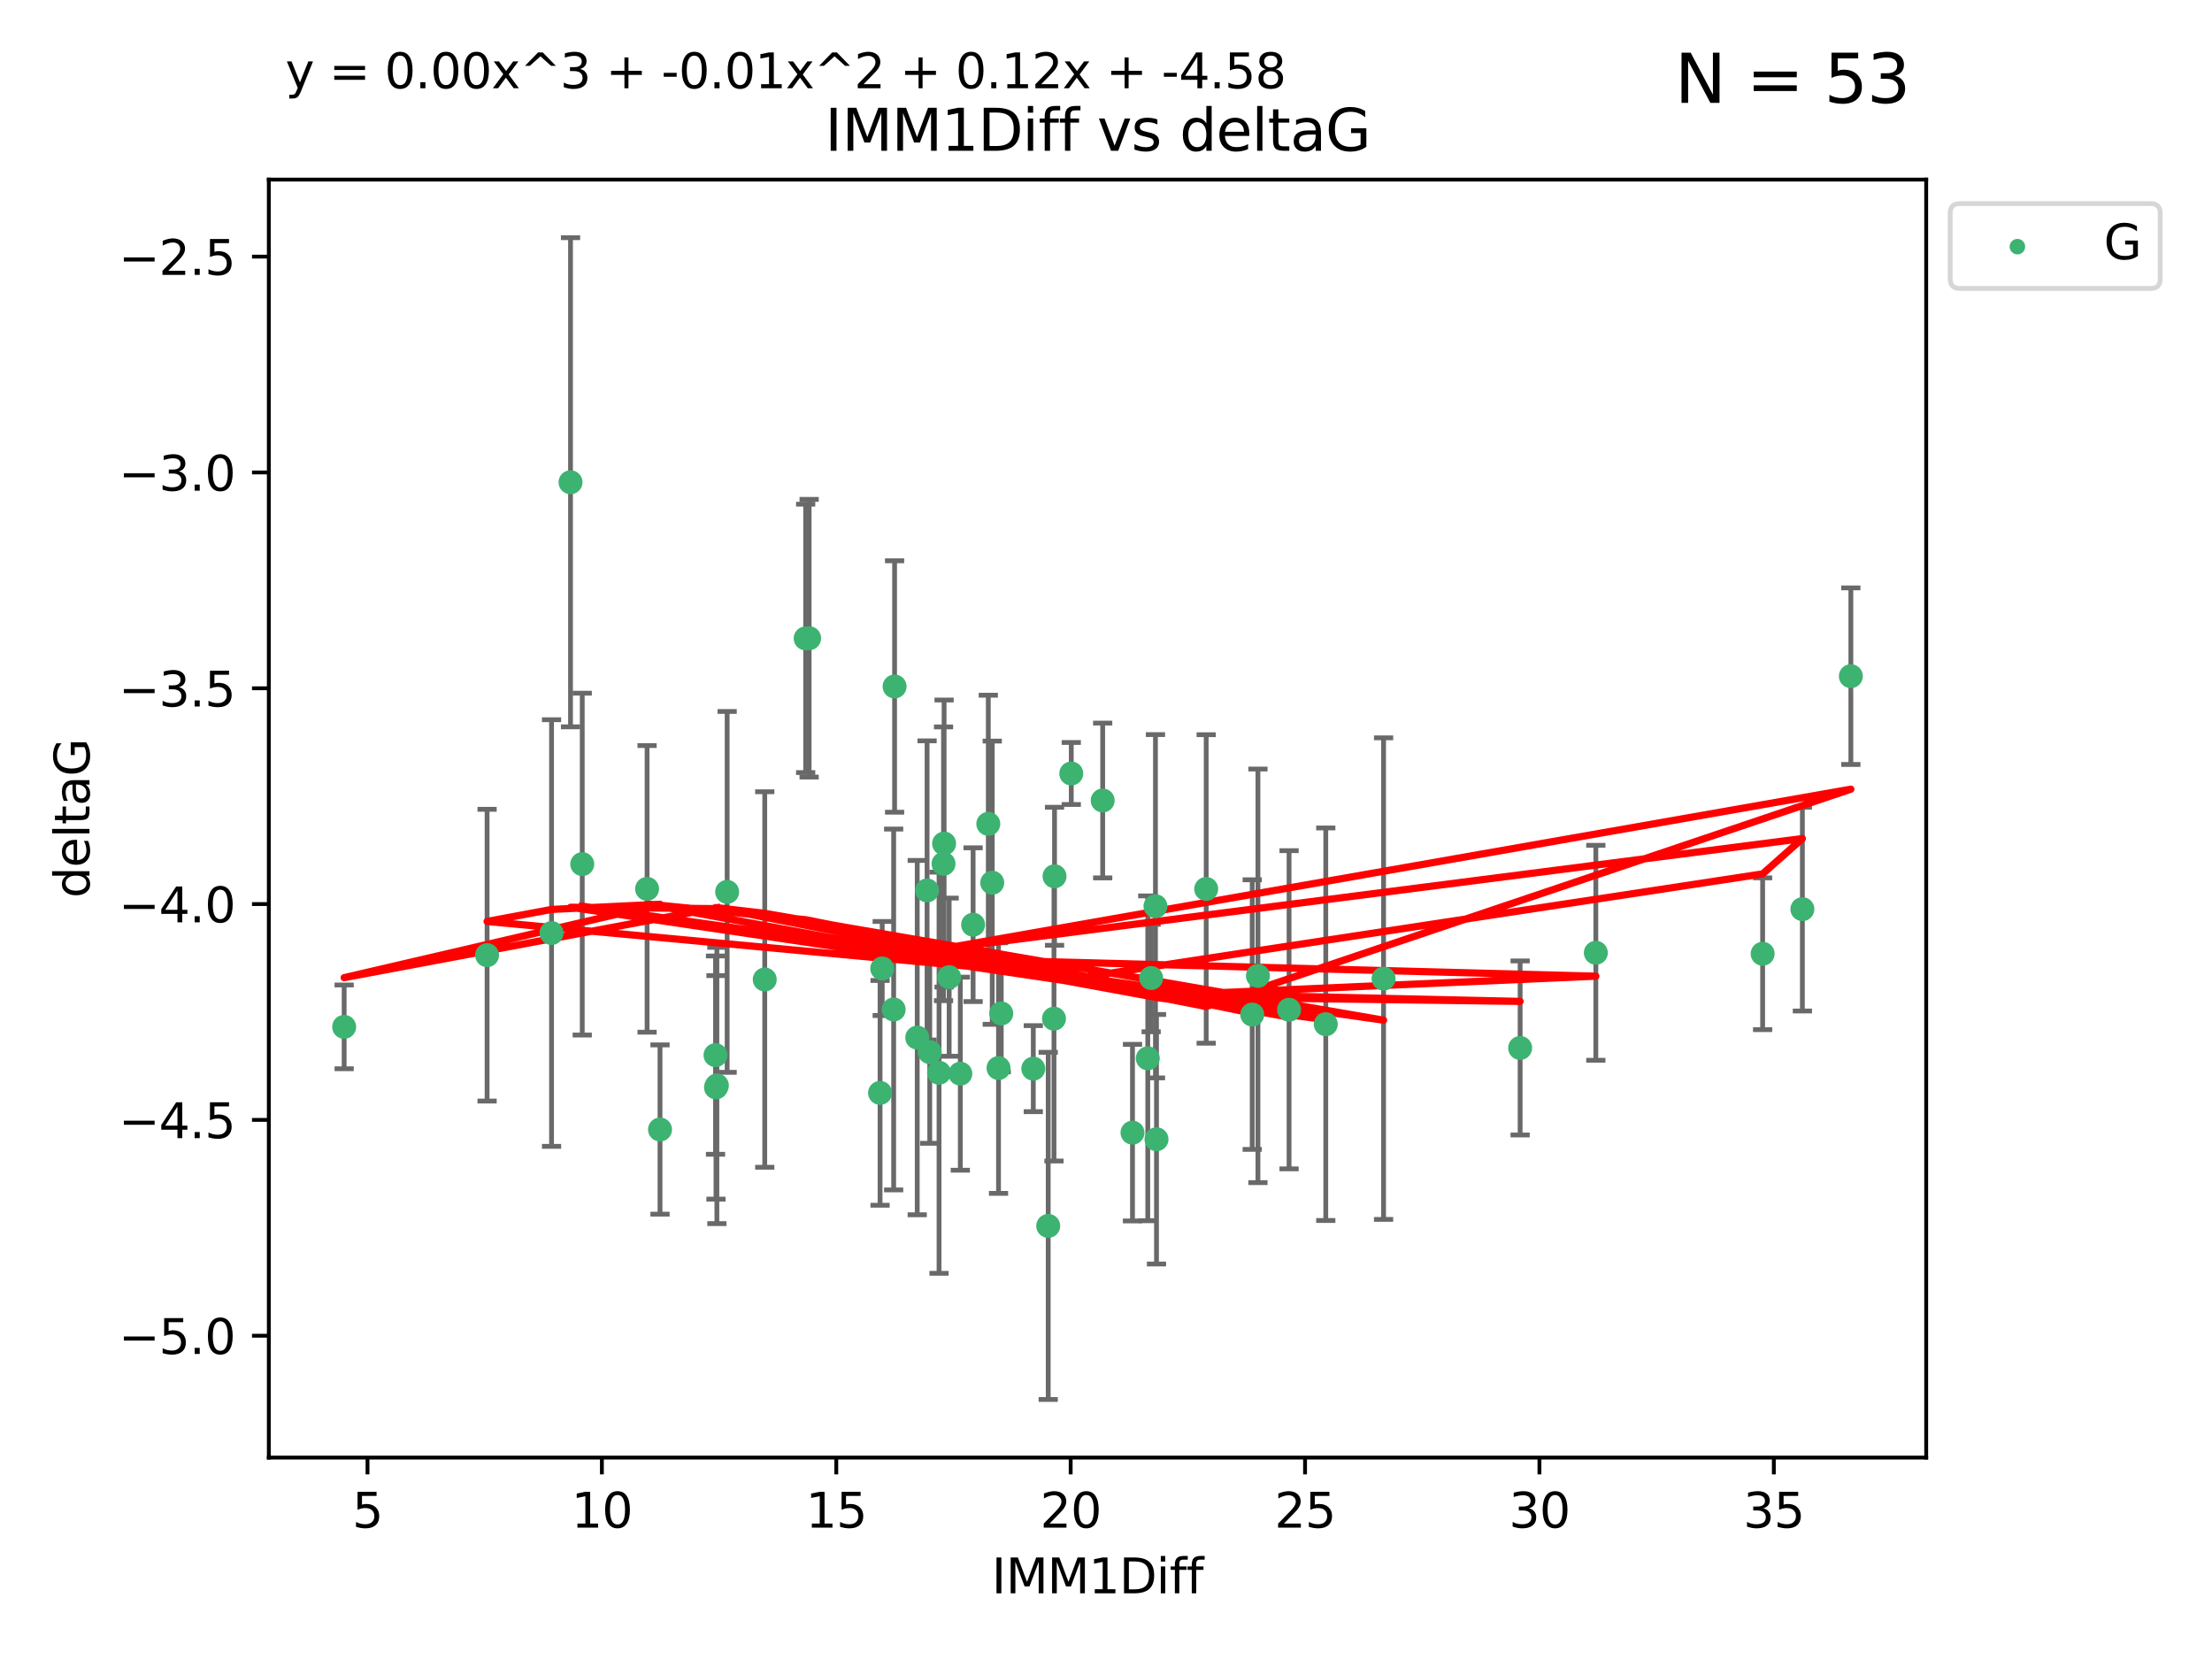 <?xml version="1.0" encoding="utf-8" standalone="no"?>
<!DOCTYPE svg PUBLIC "-//W3C//DTD SVG 1.1//EN"
  "http://www.w3.org/Graphics/SVG/1.1/DTD/svg11.dtd">
<svg xmlns:xlink="http://www.w3.org/1999/xlink" width="460.8pt" height="345.6pt" viewBox="0 0 460.8 345.6" xmlns="http://www.w3.org/2000/svg" version="1.1">
 <defs>
  <style type="text/css">*{stroke-linejoin: round; stroke-linecap: butt}</style>
 </defs>
 <g id="figure_1">
  <g id="patch_1">
   <path d="M 0 345.6 
L 460.8 345.6 
L 460.8 0 
L 0 0 
z
" style="fill: #ffffff"/>
  </g>
  <g id="axes_1">
   <g id="patch_2">
    <path d="M 56 303.64 
L 401.26 303.64 
L 401.26 37.411 
L 56 37.411 
z
" style="fill: #ffffff"/>
   </g>
   <g id="PathCollection_1">
    <defs>
     <path id="m4791d0ea0f" d="M 0 1.118 
C 0.297 1.118 0.581 1 0.791 0.791 
C 1 0.581 1.118 0.297 1.118 0 
C 1.118 -0.297 1 -0.581 0.791 -0.791 
C 0.581 -1 0.297 -1.118 0 -1.118 
C -0.297 -1.118 -0.581 -1 -0.791 -0.791 
C -1 -0.581 -1.118 -0.297 -1.118 0 
C -1.118 0.297 -1 0.581 -0.791 0.791 
C -0.581 1 -0.297 1.118 0 1.118 
z
" style="stroke: #3cb371"/>
    </defs>
    <g clip-path="url(#pd4ded63f5e)">
     <use xlink:href="#m4791d0ea0f" x="149.339" y="226.127" style="fill: #3cb371; stroke: #3cb371"/>
     <use xlink:href="#m4791d0ea0f" x="71.694" y="213.914" style="fill: #3cb371; stroke: #3cb371"/>
     <use xlink:href="#m4791d0ea0f" x="137.494" y="235.298" style="fill: #3cb371; stroke: #3cb371"/>
     <use xlink:href="#m4791d0ea0f" x="114.896" y="194.368" style="fill: #3cb371; stroke: #3cb371"/>
     <use xlink:href="#m4791d0ea0f" x="101.469" y="198.978" style="fill: #3cb371; stroke: #3cb371"/>
     <use xlink:href="#m4791d0ea0f" x="218.362" y="255.379" style="fill: #3cb371; stroke: #3cb371"/>
     <use xlink:href="#m4791d0ea0f" x="268.537" y="210.354" style="fill: #3cb371; stroke: #3cb371"/>
     <use xlink:href="#m4791d0ea0f" x="191.077" y="216.151" style="fill: #3cb371; stroke: #3cb371"/>
     <use xlink:href="#m4791d0ea0f" x="208.01" y="222.494" style="fill: #3cb371; stroke: #3cb371"/>
     <use xlink:href="#m4791d0ea0f" x="240.705" y="188.788" style="fill: #3cb371; stroke: #3cb371"/>
     <use xlink:href="#m4791d0ea0f" x="183.782" y="201.756" style="fill: #3cb371; stroke: #3cb371"/>
     <use xlink:href="#m4791d0ea0f" x="262.052" y="203.284" style="fill: #3cb371; stroke: #3cb371"/>
     <use xlink:href="#m4791d0ea0f" x="208.577" y="211.12" style="fill: #3cb371; stroke: #3cb371"/>
     <use xlink:href="#m4791d0ea0f" x="276.183" y="213.365" style="fill: #3cb371; stroke: #3cb371"/>
     <use xlink:href="#m4791d0ea0f" x="240.92" y="237.327" style="fill: #3cb371; stroke: #3cb371"/>
     <use xlink:href="#m4791d0ea0f" x="193.128" y="185.492" style="fill: #3cb371; stroke: #3cb371"/>
     <use xlink:href="#m4791d0ea0f" x="215.256" y="222.621" style="fill: #3cb371; stroke: #3cb371"/>
     <use xlink:href="#m4791d0ea0f" x="149.154" y="226.519" style="fill: #3cb371; stroke: #3cb371"/>
     <use xlink:href="#m4791d0ea0f" x="197.727" y="203.566" style="fill: #3cb371; stroke: #3cb371"/>
     <use xlink:href="#m4791d0ea0f" x="193.684" y="219.179" style="fill: #3cb371; stroke: #3cb371"/>
     <use xlink:href="#m4791d0ea0f" x="219.563" y="212.208" style="fill: #3cb371; stroke: #3cb371"/>
     <use xlink:href="#m4791d0ea0f" x="168.558" y="132.952" style="fill: #3cb371; stroke: #3cb371"/>
     <use xlink:href="#m4791d0ea0f" x="200.051" y="223.67" style="fill: #3cb371; stroke: #3cb371"/>
     <use xlink:href="#m4791d0ea0f" x="219.68" y="182.546" style="fill: #3cb371; stroke: #3cb371"/>
     <use xlink:href="#m4791d0ea0f" x="195.618" y="223.471" style="fill: #3cb371; stroke: #3cb371"/>
     <use xlink:href="#m4791d0ea0f" x="235.92" y="235.95" style="fill: #3cb371; stroke: #3cb371"/>
     <use xlink:href="#m4791d0ea0f" x="316.671" y="218.308" style="fill: #3cb371; stroke: #3cb371"/>
     <use xlink:href="#m4791d0ea0f" x="239.807" y="203.743" style="fill: #3cb371; stroke: #3cb371"/>
     <use xlink:href="#m4791d0ea0f" x="134.798" y="185.167" style="fill: #3cb371; stroke: #3cb371"/>
     <use xlink:href="#m4791d0ea0f" x="167.835" y="132.987" style="fill: #3cb371; stroke: #3cb371"/>
     <use xlink:href="#m4791d0ea0f" x="186.165" y="210.296" style="fill: #3cb371; stroke: #3cb371"/>
     <use xlink:href="#m4791d0ea0f" x="202.717" y="192.632" style="fill: #3cb371; stroke: #3cb371"/>
     <use xlink:href="#m4791d0ea0f" x="260.861" y="211.355" style="fill: #3cb371; stroke: #3cb371"/>
     <use xlink:href="#m4791d0ea0f" x="196.672" y="175.726" style="fill: #3cb371; stroke: #3cb371"/>
     <use xlink:href="#m4791d0ea0f" x="375.469" y="189.388" style="fill: #3cb371; stroke: #3cb371"/>
     <use xlink:href="#m4791d0ea0f" x="367.188" y="198.685" style="fill: #3cb371; stroke: #3cb371"/>
     <use xlink:href="#m4791d0ea0f" x="223.166" y="161.133" style="fill: #3cb371; stroke: #3cb371"/>
     <use xlink:href="#m4791d0ea0f" x="205.881" y="171.621" style="fill: #3cb371; stroke: #3cb371"/>
     <use xlink:href="#m4791d0ea0f" x="186.36" y="143.009" style="fill: #3cb371; stroke: #3cb371"/>
     <use xlink:href="#m4791d0ea0f" x="183.333" y="227.667" style="fill: #3cb371; stroke: #3cb371"/>
     <use xlink:href="#m4791d0ea0f" x="239.103" y="220.468" style="fill: #3cb371; stroke: #3cb371"/>
     <use xlink:href="#m4791d0ea0f" x="332.442" y="198.479" style="fill: #3cb371; stroke: #3cb371"/>
     <use xlink:href="#m4791d0ea0f" x="206.702" y="183.882" style="fill: #3cb371; stroke: #3cb371"/>
     <use xlink:href="#m4791d0ea0f" x="196.555" y="179.941" style="fill: #3cb371; stroke: #3cb371"/>
     <use xlink:href="#m4791d0ea0f" x="385.566" y="140.859" style="fill: #3cb371; stroke: #3cb371"/>
     <use xlink:href="#m4791d0ea0f" x="251.271" y="185.186" style="fill: #3cb371; stroke: #3cb371"/>
     <use xlink:href="#m4791d0ea0f" x="229.709" y="166.756" style="fill: #3cb371; stroke: #3cb371"/>
     <use xlink:href="#m4791d0ea0f" x="118.851" y="100.462" style="fill: #3cb371; stroke: #3cb371"/>
     <use xlink:href="#m4791d0ea0f" x="151.478" y="185.796" style="fill: #3cb371; stroke: #3cb371"/>
     <use xlink:href="#m4791d0ea0f" x="149.056" y="219.801" style="fill: #3cb371; stroke: #3cb371"/>
     <use xlink:href="#m4791d0ea0f" x="159.31" y="204.047" style="fill: #3cb371; stroke: #3cb371"/>
     <use xlink:href="#m4791d0ea0f" x="288.224" y="203.867" style="fill: #3cb371; stroke: #3cb371"/>
     <use xlink:href="#m4791d0ea0f" x="121.293" y="180.01" style="fill: #3cb371; stroke: #3cb371"/>
    </g>
   </g>
   <g id="matplotlib.axis_1">
    <g id="xtick_1">
     <g id="line2d_1">
      <defs>
       <path id="maf161d1b66" d="M 0 0 
L 0 3.5 
" style="stroke: #000000; stroke-width: 0.8"/>
      </defs>
      <g>
       <use xlink:href="#maf161d1b66" x="76.557" y="303.64" style="stroke: #000000; stroke-width: 0.8"/>
      </g>
     </g>
     <g id="text_1">
      <!-- 5 -->
      <g transform="translate(73.376 318.238)scale(0.1 -0.1)">
       <defs>
        <path id="DejaVuSans-35" d="M 691 4666 
L 3169 4666 
L 3169 4134 
L 1269 4134 
L 1269 2991 
Q 1406 3038 1543 3061 
Q 1681 3084 1819 3084 
Q 2600 3084 3056 2656 
Q 3513 2228 3513 1497 
Q 3513 744 3044 326 
Q 2575 -91 1722 -91 
Q 1428 -91 1123 -41 
Q 819 9 494 109 
L 494 744 
Q 775 591 1075 516 
Q 1375 441 1709 441 
Q 2250 441 2565 725 
Q 2881 1009 2881 1497 
Q 2881 1984 2565 2268 
Q 2250 2553 1709 2553 
Q 1456 2553 1204 2497 
Q 953 2441 691 2322 
L 691 4666 
z
" transform="scale(0.016)"/>
       </defs>
       <use xlink:href="#DejaVuSans-35"/>
      </g>
     </g>
    </g>
    <g id="xtick_2">
     <g id="line2d_2">
      <g>
       <use xlink:href="#maf161d1b66" x="125.384" y="303.64" style="stroke: #000000; stroke-width: 0.8"/>
      </g>
     </g>
     <g id="text_2">
      <!-- 10 -->
      <g transform="translate(119.022 318.238)scale(0.1 -0.1)">
       <defs>
        <path id="DejaVuSans-31" d="M 794 531 
L 1825 531 
L 1825 4091 
L 703 3866 
L 703 4441 
L 1819 4666 
L 2450 4666 
L 2450 531 
L 3481 531 
L 3481 0 
L 794 0 
L 794 531 
z
" transform="scale(0.016)"/>
        <path id="DejaVuSans-30" d="M 2034 4250 
Q 1547 4250 1301 3770 
Q 1056 3291 1056 2328 
Q 1056 1369 1301 889 
Q 1547 409 2034 409 
Q 2525 409 2770 889 
Q 3016 1369 3016 2328 
Q 3016 3291 2770 3770 
Q 2525 4250 2034 4250 
z
M 2034 4750 
Q 2819 4750 3233 4129 
Q 3647 3509 3647 2328 
Q 3647 1150 3233 529 
Q 2819 -91 2034 -91 
Q 1250 -91 836 529 
Q 422 1150 422 2328 
Q 422 3509 836 4129 
Q 1250 4750 2034 4750 
z
" transform="scale(0.016)"/>
       </defs>
       <use xlink:href="#DejaVuSans-31"/>
       <use xlink:href="#DejaVuSans-30" x="63.623"/>
      </g>
     </g>
    </g>
    <g id="xtick_3">
     <g id="line2d_3">
      <g>
       <use xlink:href="#maf161d1b66" x="174.212" y="303.64" style="stroke: #000000; stroke-width: 0.8"/>
      </g>
     </g>
     <g id="text_3">
      <!-- 15 -->
      <g transform="translate(167.849 318.238)scale(0.1 -0.1)">
       <use xlink:href="#DejaVuSans-31"/>
       <use xlink:href="#DejaVuSans-35" x="63.623"/>
      </g>
     </g>
    </g>
    <g id="xtick_4">
     <g id="line2d_4">
      <g>
       <use xlink:href="#maf161d1b66" x="223.039" y="303.64" style="stroke: #000000; stroke-width: 0.8"/>
      </g>
     </g>
     <g id="text_4">
      <!-- 20 -->
      <g transform="translate(216.677 318.238)scale(0.1 -0.1)">
       <defs>
        <path id="DejaVuSans-32" d="M 1228 531 
L 3431 531 
L 3431 0 
L 469 0 
L 469 531 
Q 828 903 1448 1529 
Q 2069 2156 2228 2338 
Q 2531 2678 2651 2914 
Q 2772 3150 2772 3378 
Q 2772 3750 2511 3984 
Q 2250 4219 1831 4219 
Q 1534 4219 1204 4116 
Q 875 4013 500 3803 
L 500 4441 
Q 881 4594 1212 4672 
Q 1544 4750 1819 4750 
Q 2544 4750 2975 4387 
Q 3406 4025 3406 3419 
Q 3406 3131 3298 2873 
Q 3191 2616 2906 2266 
Q 2828 2175 2409 1742 
Q 1991 1309 1228 531 
z
" transform="scale(0.016)"/>
       </defs>
       <use xlink:href="#DejaVuSans-32"/>
       <use xlink:href="#DejaVuSans-30" x="63.623"/>
      </g>
     </g>
    </g>
    <g id="xtick_5">
     <g id="line2d_5">
      <g>
       <use xlink:href="#maf161d1b66" x="271.867" y="303.64" style="stroke: #000000; stroke-width: 0.8"/>
      </g>
     </g>
     <g id="text_5">
      <!-- 25 -->
      <g transform="translate(265.504 318.238)scale(0.1 -0.1)">
       <use xlink:href="#DejaVuSans-32"/>
       <use xlink:href="#DejaVuSans-35" x="63.623"/>
      </g>
     </g>
    </g>
    <g id="xtick_6">
     <g id="line2d_6">
      <g>
       <use xlink:href="#maf161d1b66" x="320.694" y="303.64" style="stroke: #000000; stroke-width: 0.8"/>
      </g>
     </g>
     <g id="text_6">
      <!-- 30 -->
      <g transform="translate(314.332 318.238)scale(0.1 -0.1)">
       <defs>
        <path id="DejaVuSans-33" d="M 2597 2516 
Q 3050 2419 3304 2112 
Q 3559 1806 3559 1356 
Q 3559 666 3084 287 
Q 2609 -91 1734 -91 
Q 1441 -91 1130 -33 
Q 819 25 488 141 
L 488 750 
Q 750 597 1062 519 
Q 1375 441 1716 441 
Q 2309 441 2620 675 
Q 2931 909 2931 1356 
Q 2931 1769 2642 2001 
Q 2353 2234 1838 2234 
L 1294 2234 
L 1294 2753 
L 1863 2753 
Q 2328 2753 2575 2939 
Q 2822 3125 2822 3475 
Q 2822 3834 2567 4026 
Q 2313 4219 1838 4219 
Q 1578 4219 1281 4162 
Q 984 4106 628 3988 
L 628 4550 
Q 988 4650 1302 4700 
Q 1616 4750 1894 4750 
Q 2613 4750 3031 4423 
Q 3450 4097 3450 3541 
Q 3450 3153 3228 2886 
Q 3006 2619 2597 2516 
z
" transform="scale(0.016)"/>
       </defs>
       <use xlink:href="#DejaVuSans-33"/>
       <use xlink:href="#DejaVuSans-30" x="63.623"/>
      </g>
     </g>
    </g>
    <g id="xtick_7">
     <g id="line2d_7">
      <g>
       <use xlink:href="#maf161d1b66" x="369.522" y="303.64" style="stroke: #000000; stroke-width: 0.8"/>
      </g>
     </g>
     <g id="text_7">
      <!-- 35 -->
      <g transform="translate(363.159 318.238)scale(0.1 -0.1)">
       <use xlink:href="#DejaVuSans-33"/>
       <use xlink:href="#DejaVuSans-35" x="63.623"/>
      </g>
     </g>
    </g>
    <g id="text_8">
     <!-- IMM1Diff -->
     <g transform="translate(206.586 331.917)scale(0.1 -0.1)">
      <defs>
       <path id="DejaVuSans-49" d="M 628 4666 
L 1259 4666 
L 1259 0 
L 628 0 
L 628 4666 
z
" transform="scale(0.016)"/>
       <path id="DejaVuSans-4d" d="M 628 4666 
L 1569 4666 
L 2759 1491 
L 3956 4666 
L 4897 4666 
L 4897 0 
L 4281 0 
L 4281 4097 
L 3078 897 
L 2444 897 
L 1241 4097 
L 1241 0 
L 628 0 
L 628 4666 
z
" transform="scale(0.016)"/>
       <path id="DejaVuSans-44" d="M 1259 4147 
L 1259 519 
L 2022 519 
Q 2988 519 3436 956 
Q 3884 1394 3884 2338 
Q 3884 3275 3436 3711 
Q 2988 4147 2022 4147 
L 1259 4147 
z
M 628 4666 
L 1925 4666 
Q 3281 4666 3915 4102 
Q 4550 3538 4550 2338 
Q 4550 1131 3912 565 
Q 3275 0 1925 0 
L 628 0 
L 628 4666 
z
" transform="scale(0.016)"/>
       <path id="DejaVuSans-69" d="M 603 3500 
L 1178 3500 
L 1178 0 
L 603 0 
L 603 3500 
z
M 603 4863 
L 1178 4863 
L 1178 4134 
L 603 4134 
L 603 4863 
z
" transform="scale(0.016)"/>
       <path id="DejaVuSans-66" d="M 2375 4863 
L 2375 4384 
L 1825 4384 
Q 1516 4384 1395 4259 
Q 1275 4134 1275 3809 
L 1275 3500 
L 2222 3500 
L 2222 3053 
L 1275 3053 
L 1275 0 
L 697 0 
L 697 3053 
L 147 3053 
L 147 3500 
L 697 3500 
L 697 3744 
Q 697 4328 969 4595 
Q 1241 4863 1831 4863 
L 2375 4863 
z
" transform="scale(0.016)"/>
      </defs>
      <use xlink:href="#DejaVuSans-49"/>
      <use xlink:href="#DejaVuSans-4d" x="29.492"/>
      <use xlink:href="#DejaVuSans-4d" x="115.771"/>
      <use xlink:href="#DejaVuSans-31" x="202.051"/>
      <use xlink:href="#DejaVuSans-44" x="265.674"/>
      <use xlink:href="#DejaVuSans-69" x="342.676"/>
      <use xlink:href="#DejaVuSans-66" x="370.459"/>
      <use xlink:href="#DejaVuSans-66" x="405.664"/>
     </g>
    </g>
   </g>
   <g id="matplotlib.axis_2">
    <g id="ytick_1">
     <g id="line2d_8">
      <defs>
       <path id="md683c86cd2" d="M 0 0 
L -3.5 0 
" style="stroke: #000000; stroke-width: 0.8"/>
      </defs>
      <g>
       <use xlink:href="#md683c86cd2" x="56" y="278.253" style="stroke: #000000; stroke-width: 0.8"/>
      </g>
     </g>
     <g id="text_9">
      <!-- −5.0 -->
      <g transform="translate(24.717 282.052)scale(0.1 -0.1)">
       <defs>
        <path id="DejaVuSans-2212" d="M 678 2272 
L 4684 2272 
L 4684 1741 
L 678 1741 
L 678 2272 
z
" transform="scale(0.016)"/>
        <path id="DejaVuSans-2e" d="M 684 794 
L 1344 794 
L 1344 0 
L 684 0 
L 684 794 
z
" transform="scale(0.016)"/>
       </defs>
       <use xlink:href="#DejaVuSans-2212"/>
       <use xlink:href="#DejaVuSans-35" x="83.789"/>
       <use xlink:href="#DejaVuSans-2e" x="147.412"/>
       <use xlink:href="#DejaVuSans-30" x="179.199"/>
      </g>
     </g>
    </g>
    <g id="ytick_2">
     <g id="line2d_9">
      <g>
       <use xlink:href="#md683c86cd2" x="56" y="233.295" style="stroke: #000000; stroke-width: 0.8"/>
      </g>
     </g>
     <g id="text_10">
      <!-- −4.5 -->
      <g transform="translate(24.717 237.094)scale(0.1 -0.1)">
       <defs>
        <path id="DejaVuSans-34" d="M 2419 4116 
L 825 1625 
L 2419 1625 
L 2419 4116 
z
M 2253 4666 
L 3047 4666 
L 3047 1625 
L 3713 1625 
L 3713 1100 
L 3047 1100 
L 3047 0 
L 2419 0 
L 2419 1100 
L 313 1100 
L 313 1709 
L 2253 4666 
z
" transform="scale(0.016)"/>
       </defs>
       <use xlink:href="#DejaVuSans-2212"/>
       <use xlink:href="#DejaVuSans-34" x="83.789"/>
       <use xlink:href="#DejaVuSans-2e" x="147.412"/>
       <use xlink:href="#DejaVuSans-35" x="179.199"/>
      </g>
     </g>
    </g>
    <g id="ytick_3">
     <g id="line2d_10">
      <g>
       <use xlink:href="#md683c86cd2" x="56" y="188.336" style="stroke: #000000; stroke-width: 0.8"/>
      </g>
     </g>
     <g id="text_11">
      <!-- −4.0 -->
      <g transform="translate(24.717 192.136)scale(0.1 -0.1)">
       <use xlink:href="#DejaVuSans-2212"/>
       <use xlink:href="#DejaVuSans-34" x="83.789"/>
       <use xlink:href="#DejaVuSans-2e" x="147.412"/>
       <use xlink:href="#DejaVuSans-30" x="179.199"/>
      </g>
     </g>
    </g>
    <g id="ytick_4">
     <g id="line2d_11">
      <g>
       <use xlink:href="#md683c86cd2" x="56" y="143.378" style="stroke: #000000; stroke-width: 0.8"/>
      </g>
     </g>
     <g id="text_12">
      <!-- −3.5 -->
      <g transform="translate(24.717 147.177)scale(0.1 -0.1)">
       <use xlink:href="#DejaVuSans-2212"/>
       <use xlink:href="#DejaVuSans-33" x="83.789"/>
       <use xlink:href="#DejaVuSans-2e" x="147.412"/>
       <use xlink:href="#DejaVuSans-35" x="179.199"/>
      </g>
     </g>
    </g>
    <g id="ytick_5">
     <g id="line2d_12">
      <g>
       <use xlink:href="#md683c86cd2" x="56" y="98.42" style="stroke: #000000; stroke-width: 0.8"/>
      </g>
     </g>
     <g id="text_13">
      <!-- −3.0 -->
      <g transform="translate(24.717 102.219)scale(0.1 -0.1)">
       <use xlink:href="#DejaVuSans-2212"/>
       <use xlink:href="#DejaVuSans-33" x="83.789"/>
       <use xlink:href="#DejaVuSans-2e" x="147.412"/>
       <use xlink:href="#DejaVuSans-30" x="179.199"/>
      </g>
     </g>
    </g>
    <g id="ytick_6">
     <g id="line2d_13">
      <g>
       <use xlink:href="#md683c86cd2" x="56" y="53.462" style="stroke: #000000; stroke-width: 0.8"/>
      </g>
     </g>
     <g id="text_14">
      <!-- −2.5 -->
      <g transform="translate(24.717 57.261)scale(0.1 -0.1)">
       <use xlink:href="#DejaVuSans-2212"/>
       <use xlink:href="#DejaVuSans-32" x="83.789"/>
       <use xlink:href="#DejaVuSans-2e" x="147.412"/>
       <use xlink:href="#DejaVuSans-35" x="179.199"/>
      </g>
     </g>
    </g>
    <g id="text_15">
     <!-- deltaG -->
     <g transform="translate(18.637 187.064)rotate(-90)scale(0.1 -0.1)">
      <defs>
       <path id="DejaVuSans-64" d="M 2906 2969 
L 2906 4863 
L 3481 4863 
L 3481 0 
L 2906 0 
L 2906 525 
Q 2725 213 2448 61 
Q 2172 -91 1784 -91 
Q 1150 -91 751 415 
Q 353 922 353 1747 
Q 353 2572 751 3078 
Q 1150 3584 1784 3584 
Q 2172 3584 2448 3432 
Q 2725 3281 2906 2969 
z
M 947 1747 
Q 947 1113 1208 752 
Q 1469 391 1925 391 
Q 2381 391 2643 752 
Q 2906 1113 2906 1747 
Q 2906 2381 2643 2742 
Q 2381 3103 1925 3103 
Q 1469 3103 1208 2742 
Q 947 2381 947 1747 
z
" transform="scale(0.016)"/>
       <path id="DejaVuSans-65" d="M 3597 1894 
L 3597 1613 
L 953 1613 
Q 991 1019 1311 708 
Q 1631 397 2203 397 
Q 2534 397 2845 478 
Q 3156 559 3463 722 
L 3463 178 
Q 3153 47 2828 -22 
Q 2503 -91 2169 -91 
Q 1331 -91 842 396 
Q 353 884 353 1716 
Q 353 2575 817 3079 
Q 1281 3584 2069 3584 
Q 2775 3584 3186 3129 
Q 3597 2675 3597 1894 
z
M 3022 2063 
Q 3016 2534 2758 2815 
Q 2500 3097 2075 3097 
Q 1594 3097 1305 2825 
Q 1016 2553 972 2059 
L 3022 2063 
z
" transform="scale(0.016)"/>
       <path id="DejaVuSans-6c" d="M 603 4863 
L 1178 4863 
L 1178 0 
L 603 0 
L 603 4863 
z
" transform="scale(0.016)"/>
       <path id="DejaVuSans-74" d="M 1172 4494 
L 1172 3500 
L 2356 3500 
L 2356 3053 
L 1172 3053 
L 1172 1153 
Q 1172 725 1289 603 
Q 1406 481 1766 481 
L 2356 481 
L 2356 0 
L 1766 0 
Q 1100 0 847 248 
Q 594 497 594 1153 
L 594 3053 
L 172 3053 
L 172 3500 
L 594 3500 
L 594 4494 
L 1172 4494 
z
" transform="scale(0.016)"/>
       <path id="DejaVuSans-61" d="M 2194 1759 
Q 1497 1759 1228 1600 
Q 959 1441 959 1056 
Q 959 750 1161 570 
Q 1363 391 1709 391 
Q 2188 391 2477 730 
Q 2766 1069 2766 1631 
L 2766 1759 
L 2194 1759 
z
M 3341 1997 
L 3341 0 
L 2766 0 
L 2766 531 
Q 2569 213 2275 61 
Q 1981 -91 1556 -91 
Q 1019 -91 701 211 
Q 384 513 384 1019 
Q 384 1609 779 1909 
Q 1175 2209 1959 2209 
L 2766 2209 
L 2766 2266 
Q 2766 2663 2505 2880 
Q 2244 3097 1772 3097 
Q 1472 3097 1187 3025 
Q 903 2953 641 2809 
L 641 3341 
Q 956 3463 1253 3523 
Q 1550 3584 1831 3584 
Q 2591 3584 2966 3190 
Q 3341 2797 3341 1997 
z
" transform="scale(0.016)"/>
       <path id="DejaVuSans-47" d="M 3809 666 
L 3809 1919 
L 2778 1919 
L 2778 2438 
L 4434 2438 
L 4434 434 
Q 4069 175 3628 42 
Q 3188 -91 2688 -91 
Q 1594 -91 976 548 
Q 359 1188 359 2328 
Q 359 3472 976 4111 
Q 1594 4750 2688 4750 
Q 3144 4750 3555 4637 
Q 3966 4525 4313 4306 
L 4313 3634 
Q 3963 3931 3569 4081 
Q 3175 4231 2741 4231 
Q 1884 4231 1454 3753 
Q 1025 3275 1025 2328 
Q 1025 1384 1454 906 
Q 1884 428 2741 428 
Q 3075 428 3337 486 
Q 3600 544 3809 666 
z
" transform="scale(0.016)"/>
      </defs>
      <use xlink:href="#DejaVuSans-64"/>
      <use xlink:href="#DejaVuSans-65" x="63.477"/>
      <use xlink:href="#DejaVuSans-6c" x="125"/>
      <use xlink:href="#DejaVuSans-74" x="152.783"/>
      <use xlink:href="#DejaVuSans-61" x="191.992"/>
      <use xlink:href="#DejaVuSans-47" x="253.271"/>
     </g>
    </g>
   </g>
   <g id="LineCollection_1">
    <path d="M 149.339 254.903 
L 149.339 197.351 
" clip-path="url(#pd4ded63f5e)" style="fill: none; stroke: #696969"/>
    <path d="M 71.694 222.642 
L 71.694 205.187 
" clip-path="url(#pd4ded63f5e)" style="fill: none; stroke: #696969"/>
    <path d="M 137.494 252.926 
L 137.494 217.67 
" clip-path="url(#pd4ded63f5e)" style="fill: none; stroke: #696969"/>
    <path d="M 114.896 238.803 
L 114.896 149.934 
" clip-path="url(#pd4ded63f5e)" style="fill: none; stroke: #696969"/>
    <path d="M 101.469 229.367 
L 101.469 168.59 
" clip-path="url(#pd4ded63f5e)" style="fill: none; stroke: #696969"/>
    <path d="M 218.362 291.539 
L 218.362 219.219 
" clip-path="url(#pd4ded63f5e)" style="fill: none; stroke: #696969"/>
    <path d="M 268.537 243.495 
L 268.537 177.212 
" clip-path="url(#pd4ded63f5e)" style="fill: none; stroke: #696969"/>
    <path d="M 191.077 253.06 
L 191.077 179.243 
" clip-path="url(#pd4ded63f5e)" style="fill: none; stroke: #696969"/>
    <path d="M 208.01 248.599 
L 208.01 196.388 
" clip-path="url(#pd4ded63f5e)" style="fill: none; stroke: #696969"/>
    <path d="M 240.705 224.545 
L 240.705 153.031 
" clip-path="url(#pd4ded63f5e)" style="fill: none; stroke: #696969"/>
    <path d="M 183.782 211.552 
L 183.782 191.96 
" clip-path="url(#pd4ded63f5e)" style="fill: none; stroke: #696969"/>
    <path d="M 262.052 246.36 
L 262.052 160.207 
" clip-path="url(#pd4ded63f5e)" style="fill: none; stroke: #696969"/>
    <path d="M 208.577 223.28 
L 208.577 198.959 
" clip-path="url(#pd4ded63f5e)" style="fill: none; stroke: #696969"/>
    <path d="M 276.183 254.249 
L 276.183 172.482 
" clip-path="url(#pd4ded63f5e)" style="fill: none; stroke: #696969"/>
    <path d="M 240.92 263.314 
L 240.92 211.339 
" clip-path="url(#pd4ded63f5e)" style="fill: none; stroke: #696969"/>
    <path d="M 193.128 216.649 
L 193.128 154.335 
" clip-path="url(#pd4ded63f5e)" style="fill: none; stroke: #696969"/>
    <path d="M 215.256 231.58 
L 215.256 213.661 
" clip-path="url(#pd4ded63f5e)" style="fill: none; stroke: #696969"/>
    <path d="M 149.154 249.801 
L 149.154 203.237 
" clip-path="url(#pd4ded63f5e)" style="fill: none; stroke: #696969"/>
    <path d="M 197.727 220.038 
L 197.727 187.094 
" clip-path="url(#pd4ded63f5e)" style="fill: none; stroke: #696969"/>
    <path d="M 193.684 238.168 
L 193.684 200.19 
" clip-path="url(#pd4ded63f5e)" style="fill: none; stroke: #696969"/>
    <path d="M 219.563 241.859 
L 219.563 182.557 
" clip-path="url(#pd4ded63f5e)" style="fill: none; stroke: #696969"/>
    <path d="M 168.558 161.875 
L 168.558 104.029 
" clip-path="url(#pd4ded63f5e)" style="fill: none; stroke: #696969"/>
    <path d="M 200.051 243.779 
L 200.051 203.56 
" clip-path="url(#pd4ded63f5e)" style="fill: none; stroke: #696969"/>
    <path d="M 219.68 196.92 
L 219.68 168.171 
" clip-path="url(#pd4ded63f5e)" style="fill: none; stroke: #696969"/>
    <path d="M 195.618 265.257 
L 195.618 181.685 
" clip-path="url(#pd4ded63f5e)" style="fill: none; stroke: #696969"/>
    <path d="M 235.92 254.342 
L 235.92 217.559 
" clip-path="url(#pd4ded63f5e)" style="fill: none; stroke: #696969"/>
    <path d="M 316.671 236.439 
L 316.671 200.177 
" clip-path="url(#pd4ded63f5e)" style="fill: none; stroke: #696969"/>
    <path d="M 239.807 214.938 
L 239.807 192.547 
" clip-path="url(#pd4ded63f5e)" style="fill: none; stroke: #696969"/>
    <path d="M 134.798 215.023 
L 134.798 155.311 
" clip-path="url(#pd4ded63f5e)" style="fill: none; stroke: #696969"/>
    <path d="M 167.835 160.939 
L 167.835 105.035 
" clip-path="url(#pd4ded63f5e)" style="fill: none; stroke: #696969"/>
    <path d="M 186.165 247.883 
L 186.165 172.709 
" clip-path="url(#pd4ded63f5e)" style="fill: none; stroke: #696969"/>
    <path d="M 202.717 208.647 
L 202.717 176.617 
" clip-path="url(#pd4ded63f5e)" style="fill: none; stroke: #696969"/>
    <path d="M 260.861 239.434 
L 260.861 183.275 
" clip-path="url(#pd4ded63f5e)" style="fill: none; stroke: #696969"/>
    <path d="M 196.672 205.622 
L 196.672 145.831 
" clip-path="url(#pd4ded63f5e)" style="fill: none; stroke: #696969"/>
    <path d="M 375.469 210.611 
L 375.469 168.165 
" clip-path="url(#pd4ded63f5e)" style="fill: none; stroke: #696969"/>
    <path d="M 367.188 214.491 
L 367.188 182.88 
" clip-path="url(#pd4ded63f5e)" style="fill: none; stroke: #696969"/>
    <path d="M 223.166 167.593 
L 223.166 154.673 
" clip-path="url(#pd4ded63f5e)" style="fill: none; stroke: #696969"/>
    <path d="M 205.881 198.413 
L 205.881 144.828 
" clip-path="url(#pd4ded63f5e)" style="fill: none; stroke: #696969"/>
    <path d="M 186.36 169.196 
L 186.36 116.822 
" clip-path="url(#pd4ded63f5e)" style="fill: none; stroke: #696969"/>
    <path d="M 183.333 251.073 
L 183.333 204.26 
" clip-path="url(#pd4ded63f5e)" style="fill: none; stroke: #696969"/>
    <path d="M 239.103 254.3 
L 239.103 186.635 
" clip-path="url(#pd4ded63f5e)" style="fill: none; stroke: #696969"/>
    <path d="M 332.442 220.867 
L 332.442 176.092 
" clip-path="url(#pd4ded63f5e)" style="fill: none; stroke: #696969"/>
    <path d="M 206.702 213.381 
L 206.702 154.382 
" clip-path="url(#pd4ded63f5e)" style="fill: none; stroke: #696969"/>
    <path d="M 196.555 208.455 
L 196.555 151.428 
" clip-path="url(#pd4ded63f5e)" style="fill: none; stroke: #696969"/>
    <path d="M 385.566 159.252 
L 385.566 122.467 
" clip-path="url(#pd4ded63f5e)" style="fill: none; stroke: #696969"/>
    <path d="M 251.271 217.316 
L 251.271 153.057 
" clip-path="url(#pd4ded63f5e)" style="fill: none; stroke: #696969"/>
    <path d="M 229.709 182.882 
L 229.709 150.631 
" clip-path="url(#pd4ded63f5e)" style="fill: none; stroke: #696969"/>
    <path d="M 118.851 151.411 
L 118.851 49.513 
" clip-path="url(#pd4ded63f5e)" style="fill: none; stroke: #696969"/>
    <path d="M 151.478 223.382 
L 151.478 148.209 
" clip-path="url(#pd4ded63f5e)" style="fill: none; stroke: #696969"/>
    <path d="M 149.056 240.46 
L 149.056 199.143 
" clip-path="url(#pd4ded63f5e)" style="fill: none; stroke: #696969"/>
    <path d="M 159.31 243.157 
L 159.31 164.937 
" clip-path="url(#pd4ded63f5e)" style="fill: none; stroke: #696969"/>
    <path d="M 288.224 254.026 
L 288.224 153.707 
" clip-path="url(#pd4ded63f5e)" style="fill: none; stroke: #696969"/>
    <path d="M 121.293 215.617 
L 121.293 144.403 
" clip-path="url(#pd4ded63f5e)" style="fill: none; stroke: #696969"/>
   </g>
   <g id="line2d_14">
    <defs>
     <path id="m0e3e79ded7" d="M 2 0 
L -2 -0 
" style="stroke: #696969"/>
    </defs>
    <g clip-path="url(#pd4ded63f5e)">
     <use xlink:href="#m0e3e79ded7" x="149.339" y="254.903" style="fill: #696969; stroke: #696969"/>
     <use xlink:href="#m0e3e79ded7" x="71.694" y="222.642" style="fill: #696969; stroke: #696969"/>
     <use xlink:href="#m0e3e79ded7" x="137.494" y="252.926" style="fill: #696969; stroke: #696969"/>
     <use xlink:href="#m0e3e79ded7" x="114.896" y="238.803" style="fill: #696969; stroke: #696969"/>
     <use xlink:href="#m0e3e79ded7" x="101.469" y="229.367" style="fill: #696969; stroke: #696969"/>
     <use xlink:href="#m0e3e79ded7" x="218.362" y="291.539" style="fill: #696969; stroke: #696969"/>
     <use xlink:href="#m0e3e79ded7" x="268.537" y="243.495" style="fill: #696969; stroke: #696969"/>
     <use xlink:href="#m0e3e79ded7" x="191.077" y="253.06" style="fill: #696969; stroke: #696969"/>
     <use xlink:href="#m0e3e79ded7" x="208.01" y="248.599" style="fill: #696969; stroke: #696969"/>
     <use xlink:href="#m0e3e79ded7" x="240.705" y="224.545" style="fill: #696969; stroke: #696969"/>
     <use xlink:href="#m0e3e79ded7" x="183.782" y="211.552" style="fill: #696969; stroke: #696969"/>
     <use xlink:href="#m0e3e79ded7" x="262.052" y="246.36" style="fill: #696969; stroke: #696969"/>
     <use xlink:href="#m0e3e79ded7" x="208.577" y="223.28" style="fill: #696969; stroke: #696969"/>
     <use xlink:href="#m0e3e79ded7" x="276.183" y="254.249" style="fill: #696969; stroke: #696969"/>
     <use xlink:href="#m0e3e79ded7" x="240.92" y="263.314" style="fill: #696969; stroke: #696969"/>
     <use xlink:href="#m0e3e79ded7" x="193.128" y="216.649" style="fill: #696969; stroke: #696969"/>
     <use xlink:href="#m0e3e79ded7" x="215.256" y="231.58" style="fill: #696969; stroke: #696969"/>
     <use xlink:href="#m0e3e79ded7" x="149.154" y="249.801" style="fill: #696969; stroke: #696969"/>
     <use xlink:href="#m0e3e79ded7" x="197.727" y="220.038" style="fill: #696969; stroke: #696969"/>
     <use xlink:href="#m0e3e79ded7" x="193.684" y="238.168" style="fill: #696969; stroke: #696969"/>
     <use xlink:href="#m0e3e79ded7" x="219.563" y="241.859" style="fill: #696969; stroke: #696969"/>
     <use xlink:href="#m0e3e79ded7" x="168.558" y="161.875" style="fill: #696969; stroke: #696969"/>
     <use xlink:href="#m0e3e79ded7" x="200.051" y="243.779" style="fill: #696969; stroke: #696969"/>
     <use xlink:href="#m0e3e79ded7" x="219.68" y="196.92" style="fill: #696969; stroke: #696969"/>
     <use xlink:href="#m0e3e79ded7" x="195.618" y="265.257" style="fill: #696969; stroke: #696969"/>
     <use xlink:href="#m0e3e79ded7" x="235.92" y="254.342" style="fill: #696969; stroke: #696969"/>
     <use xlink:href="#m0e3e79ded7" x="316.671" y="236.439" style="fill: #696969; stroke: #696969"/>
     <use xlink:href="#m0e3e79ded7" x="239.807" y="214.938" style="fill: #696969; stroke: #696969"/>
     <use xlink:href="#m0e3e79ded7" x="134.798" y="215.023" style="fill: #696969; stroke: #696969"/>
     <use xlink:href="#m0e3e79ded7" x="167.835" y="160.939" style="fill: #696969; stroke: #696969"/>
     <use xlink:href="#m0e3e79ded7" x="186.165" y="247.883" style="fill: #696969; stroke: #696969"/>
     <use xlink:href="#m0e3e79ded7" x="202.717" y="208.647" style="fill: #696969; stroke: #696969"/>
     <use xlink:href="#m0e3e79ded7" x="260.861" y="239.434" style="fill: #696969; stroke: #696969"/>
     <use xlink:href="#m0e3e79ded7" x="196.672" y="205.622" style="fill: #696969; stroke: #696969"/>
     <use xlink:href="#m0e3e79ded7" x="375.469" y="210.611" style="fill: #696969; stroke: #696969"/>
     <use xlink:href="#m0e3e79ded7" x="367.188" y="214.491" style="fill: #696969; stroke: #696969"/>
     <use xlink:href="#m0e3e79ded7" x="223.166" y="167.593" style="fill: #696969; stroke: #696969"/>
     <use xlink:href="#m0e3e79ded7" x="205.881" y="198.413" style="fill: #696969; stroke: #696969"/>
     <use xlink:href="#m0e3e79ded7" x="186.36" y="169.196" style="fill: #696969; stroke: #696969"/>
     <use xlink:href="#m0e3e79ded7" x="183.333" y="251.073" style="fill: #696969; stroke: #696969"/>
     <use xlink:href="#m0e3e79ded7" x="239.103" y="254.3" style="fill: #696969; stroke: #696969"/>
     <use xlink:href="#m0e3e79ded7" x="332.442" y="220.867" style="fill: #696969; stroke: #696969"/>
     <use xlink:href="#m0e3e79ded7" x="206.702" y="213.381" style="fill: #696969; stroke: #696969"/>
     <use xlink:href="#m0e3e79ded7" x="196.555" y="208.455" style="fill: #696969; stroke: #696969"/>
     <use xlink:href="#m0e3e79ded7" x="385.566" y="159.252" style="fill: #696969; stroke: #696969"/>
     <use xlink:href="#m0e3e79ded7" x="251.271" y="217.316" style="fill: #696969; stroke: #696969"/>
     <use xlink:href="#m0e3e79ded7" x="229.709" y="182.882" style="fill: #696969; stroke: #696969"/>
     <use xlink:href="#m0e3e79ded7" x="118.851" y="151.411" style="fill: #696969; stroke: #696969"/>
     <use xlink:href="#m0e3e79ded7" x="151.478" y="223.382" style="fill: #696969; stroke: #696969"/>
     <use xlink:href="#m0e3e79ded7" x="149.056" y="240.46" style="fill: #696969; stroke: #696969"/>
     <use xlink:href="#m0e3e79ded7" x="159.31" y="243.157" style="fill: #696969; stroke: #696969"/>
     <use xlink:href="#m0e3e79ded7" x="288.224" y="254.026" style="fill: #696969; stroke: #696969"/>
     <use xlink:href="#m0e3e79ded7" x="121.293" y="215.617" style="fill: #696969; stroke: #696969"/>
    </g>
   </g>
   <g id="line2d_15">
    <g clip-path="url(#pd4ded63f5e)">
     <use xlink:href="#m0e3e79ded7" x="149.339" y="197.351" style="fill: #696969; stroke: #696969"/>
     <use xlink:href="#m0e3e79ded7" x="71.694" y="205.187" style="fill: #696969; stroke: #696969"/>
     <use xlink:href="#m0e3e79ded7" x="137.494" y="217.67" style="fill: #696969; stroke: #696969"/>
     <use xlink:href="#m0e3e79ded7" x="114.896" y="149.934" style="fill: #696969; stroke: #696969"/>
     <use xlink:href="#m0e3e79ded7" x="101.469" y="168.59" style="fill: #696969; stroke: #696969"/>
     <use xlink:href="#m0e3e79ded7" x="218.362" y="219.219" style="fill: #696969; stroke: #696969"/>
     <use xlink:href="#m0e3e79ded7" x="268.537" y="177.212" style="fill: #696969; stroke: #696969"/>
     <use xlink:href="#m0e3e79ded7" x="191.077" y="179.243" style="fill: #696969; stroke: #696969"/>
     <use xlink:href="#m0e3e79ded7" x="208.01" y="196.388" style="fill: #696969; stroke: #696969"/>
     <use xlink:href="#m0e3e79ded7" x="240.705" y="153.031" style="fill: #696969; stroke: #696969"/>
     <use xlink:href="#m0e3e79ded7" x="183.782" y="191.96" style="fill: #696969; stroke: #696969"/>
     <use xlink:href="#m0e3e79ded7" x="262.052" y="160.207" style="fill: #696969; stroke: #696969"/>
     <use xlink:href="#m0e3e79ded7" x="208.577" y="198.959" style="fill: #696969; stroke: #696969"/>
     <use xlink:href="#m0e3e79ded7" x="276.183" y="172.482" style="fill: #696969; stroke: #696969"/>
     <use xlink:href="#m0e3e79ded7" x="240.92" y="211.339" style="fill: #696969; stroke: #696969"/>
     <use xlink:href="#m0e3e79ded7" x="193.128" y="154.335" style="fill: #696969; stroke: #696969"/>
     <use xlink:href="#m0e3e79ded7" x="215.256" y="213.661" style="fill: #696969; stroke: #696969"/>
     <use xlink:href="#m0e3e79ded7" x="149.154" y="203.237" style="fill: #696969; stroke: #696969"/>
     <use xlink:href="#m0e3e79ded7" x="197.727" y="187.094" style="fill: #696969; stroke: #696969"/>
     <use xlink:href="#m0e3e79ded7" x="193.684" y="200.19" style="fill: #696969; stroke: #696969"/>
     <use xlink:href="#m0e3e79ded7" x="219.563" y="182.557" style="fill: #696969; stroke: #696969"/>
     <use xlink:href="#m0e3e79ded7" x="168.558" y="104.029" style="fill: #696969; stroke: #696969"/>
     <use xlink:href="#m0e3e79ded7" x="200.051" y="203.56" style="fill: #696969; stroke: #696969"/>
     <use xlink:href="#m0e3e79ded7" x="219.68" y="168.171" style="fill: #696969; stroke: #696969"/>
     <use xlink:href="#m0e3e79ded7" x="195.618" y="181.685" style="fill: #696969; stroke: #696969"/>
     <use xlink:href="#m0e3e79ded7" x="235.92" y="217.559" style="fill: #696969; stroke: #696969"/>
     <use xlink:href="#m0e3e79ded7" x="316.671" y="200.177" style="fill: #696969; stroke: #696969"/>
     <use xlink:href="#m0e3e79ded7" x="239.807" y="192.547" style="fill: #696969; stroke: #696969"/>
     <use xlink:href="#m0e3e79ded7" x="134.798" y="155.311" style="fill: #696969; stroke: #696969"/>
     <use xlink:href="#m0e3e79ded7" x="167.835" y="105.035" style="fill: #696969; stroke: #696969"/>
     <use xlink:href="#m0e3e79ded7" x="186.165" y="172.709" style="fill: #696969; stroke: #696969"/>
     <use xlink:href="#m0e3e79ded7" x="202.717" y="176.617" style="fill: #696969; stroke: #696969"/>
     <use xlink:href="#m0e3e79ded7" x="260.861" y="183.275" style="fill: #696969; stroke: #696969"/>
     <use xlink:href="#m0e3e79ded7" x="196.672" y="145.831" style="fill: #696969; stroke: #696969"/>
     <use xlink:href="#m0e3e79ded7" x="375.469" y="168.165" style="fill: #696969; stroke: #696969"/>
     <use xlink:href="#m0e3e79ded7" x="367.188" y="182.88" style="fill: #696969; stroke: #696969"/>
     <use xlink:href="#m0e3e79ded7" x="223.166" y="154.673" style="fill: #696969; stroke: #696969"/>
     <use xlink:href="#m0e3e79ded7" x="205.881" y="144.828" style="fill: #696969; stroke: #696969"/>
     <use xlink:href="#m0e3e79ded7" x="186.36" y="116.822" style="fill: #696969; stroke: #696969"/>
     <use xlink:href="#m0e3e79ded7" x="183.333" y="204.26" style="fill: #696969; stroke: #696969"/>
     <use xlink:href="#m0e3e79ded7" x="239.103" y="186.635" style="fill: #696969; stroke: #696969"/>
     <use xlink:href="#m0e3e79ded7" x="332.442" y="176.092" style="fill: #696969; stroke: #696969"/>
     <use xlink:href="#m0e3e79ded7" x="206.702" y="154.382" style="fill: #696969; stroke: #696969"/>
     <use xlink:href="#m0e3e79ded7" x="196.555" y="151.428" style="fill: #696969; stroke: #696969"/>
     <use xlink:href="#m0e3e79ded7" x="385.566" y="122.467" style="fill: #696969; stroke: #696969"/>
     <use xlink:href="#m0e3e79ded7" x="251.271" y="153.057" style="fill: #696969; stroke: #696969"/>
     <use xlink:href="#m0e3e79ded7" x="229.709" y="150.631" style="fill: #696969; stroke: #696969"/>
     <use xlink:href="#m0e3e79ded7" x="118.851" y="49.513" style="fill: #696969; stroke: #696969"/>
     <use xlink:href="#m0e3e79ded7" x="151.478" y="148.209" style="fill: #696969; stroke: #696969"/>
     <use xlink:href="#m0e3e79ded7" x="149.056" y="199.143" style="fill: #696969; stroke: #696969"/>
     <use xlink:href="#m0e3e79ded7" x="159.31" y="164.937" style="fill: #696969; stroke: #696969"/>
     <use xlink:href="#m0e3e79ded7" x="288.224" y="153.707" style="fill: #696969; stroke: #696969"/>
     <use xlink:href="#m0e3e79ded7" x="121.293" y="144.403" style="fill: #696969; stroke: #696969"/>
    </g>
   </g>
   <g id="line2d_16">
    <path d="M 149.339 189.097 
L 71.694 203.665 
L 137.494 188.37 
L 114.896 189.452 
L 101.469 191.957 
L 218.362 202.835 
L 268.537 211.89 
L 191.077 196.33 
L 208.01 200.347 
L 240.705 207.77 
L 183.782 194.706 
L 262.052 211.217 
L 208.577 200.484 
L 276.183 212.406 
L 240.92 207.812 
L 193.128 196.802 
L 215.256 202.094 
L 149.154 189.079 
L 197.727 197.88 
L 193.684 196.931 
L 219.563 203.119 
L 168.558 191.714 
L 200.051 198.433 
L 219.68 203.147 
L 195.618 197.383 
L 235.92 206.796 
L 316.671 208.61 
L 239.807 207.592 
L 134.798 188.318 
L 167.835 191.589 
L 186.165 195.226 
L 202.717 199.071 
L 260.861 211.072 
L 196.672 197.631 
L 375.469 174.691 
L 367.188 182.044 
L 223.166 203.964 
L 205.881 199.833 
L 186.36 195.269 
L 183.333 194.609 
L 239.103 207.45 
L 332.442 203.355 
L 206.702 200.031 
L 196.555 197.603 
L 385.566 164.402 
L 251.271 209.684 
L 229.709 205.453 
L 118.851 188.997 
L 151.478 189.307 
L 149.056 189.071 
L 159.31 190.261 
L 288.224 212.52 
L 121.293 188.776 
" clip-path="url(#pd4ded63f5e)" style="fill: none; stroke: #ff0000; stroke-width: 1.5; stroke-linecap: square"/>
   </g>
   <g id="line2d_17">
    <defs>
     <path id="m9defcff6a5" d="M 0 2 
C 0.53 2 1.039 1.789 1.414 1.414 
C 1.789 1.039 2 0.53 2 0 
C 2 -0.53 1.789 -1.039 1.414 -1.414 
C 1.039 -1.789 0.53 -2 0 -2 
C -0.53 -2 -1.039 -1.789 -1.414 -1.414 
C -1.789 -1.039 -2 -0.53 -2 0 
C -2 0.53 -1.789 1.039 -1.414 1.414 
C -1.039 1.789 -0.53 2 0 2 
z
" style="stroke: #3cb371"/>
    </defs>
    <g clip-path="url(#pd4ded63f5e)">
     <use xlink:href="#m9defcff6a5" x="149.339" y="226.127" style="fill: #3cb371; stroke: #3cb371"/>
     <use xlink:href="#m9defcff6a5" x="71.694" y="213.914" style="fill: #3cb371; stroke: #3cb371"/>
     <use xlink:href="#m9defcff6a5" x="137.494" y="235.298" style="fill: #3cb371; stroke: #3cb371"/>
     <use xlink:href="#m9defcff6a5" x="114.896" y="194.368" style="fill: #3cb371; stroke: #3cb371"/>
     <use xlink:href="#m9defcff6a5" x="101.469" y="198.978" style="fill: #3cb371; stroke: #3cb371"/>
     <use xlink:href="#m9defcff6a5" x="218.362" y="255.379" style="fill: #3cb371; stroke: #3cb371"/>
     <use xlink:href="#m9defcff6a5" x="268.537" y="210.354" style="fill: #3cb371; stroke: #3cb371"/>
     <use xlink:href="#m9defcff6a5" x="191.077" y="216.151" style="fill: #3cb371; stroke: #3cb371"/>
     <use xlink:href="#m9defcff6a5" x="208.01" y="222.494" style="fill: #3cb371; stroke: #3cb371"/>
     <use xlink:href="#m9defcff6a5" x="240.705" y="188.788" style="fill: #3cb371; stroke: #3cb371"/>
     <use xlink:href="#m9defcff6a5" x="183.782" y="201.756" style="fill: #3cb371; stroke: #3cb371"/>
     <use xlink:href="#m9defcff6a5" x="262.052" y="203.284" style="fill: #3cb371; stroke: #3cb371"/>
     <use xlink:href="#m9defcff6a5" x="208.577" y="211.12" style="fill: #3cb371; stroke: #3cb371"/>
     <use xlink:href="#m9defcff6a5" x="276.183" y="213.365" style="fill: #3cb371; stroke: #3cb371"/>
     <use xlink:href="#m9defcff6a5" x="240.92" y="237.327" style="fill: #3cb371; stroke: #3cb371"/>
     <use xlink:href="#m9defcff6a5" x="193.128" y="185.492" style="fill: #3cb371; stroke: #3cb371"/>
     <use xlink:href="#m9defcff6a5" x="215.256" y="222.621" style="fill: #3cb371; stroke: #3cb371"/>
     <use xlink:href="#m9defcff6a5" x="149.154" y="226.519" style="fill: #3cb371; stroke: #3cb371"/>
     <use xlink:href="#m9defcff6a5" x="197.727" y="203.566" style="fill: #3cb371; stroke: #3cb371"/>
     <use xlink:href="#m9defcff6a5" x="193.684" y="219.179" style="fill: #3cb371; stroke: #3cb371"/>
     <use xlink:href="#m9defcff6a5" x="219.563" y="212.208" style="fill: #3cb371; stroke: #3cb371"/>
     <use xlink:href="#m9defcff6a5" x="168.558" y="132.952" style="fill: #3cb371; stroke: #3cb371"/>
     <use xlink:href="#m9defcff6a5" x="200.051" y="223.67" style="fill: #3cb371; stroke: #3cb371"/>
     <use xlink:href="#m9defcff6a5" x="219.68" y="182.546" style="fill: #3cb371; stroke: #3cb371"/>
     <use xlink:href="#m9defcff6a5" x="195.618" y="223.471" style="fill: #3cb371; stroke: #3cb371"/>
     <use xlink:href="#m9defcff6a5" x="235.92" y="235.95" style="fill: #3cb371; stroke: #3cb371"/>
     <use xlink:href="#m9defcff6a5" x="316.671" y="218.308" style="fill: #3cb371; stroke: #3cb371"/>
     <use xlink:href="#m9defcff6a5" x="239.807" y="203.743" style="fill: #3cb371; stroke: #3cb371"/>
     <use xlink:href="#m9defcff6a5" x="134.798" y="185.167" style="fill: #3cb371; stroke: #3cb371"/>
     <use xlink:href="#m9defcff6a5" x="167.835" y="132.987" style="fill: #3cb371; stroke: #3cb371"/>
     <use xlink:href="#m9defcff6a5" x="186.165" y="210.296" style="fill: #3cb371; stroke: #3cb371"/>
     <use xlink:href="#m9defcff6a5" x="202.717" y="192.632" style="fill: #3cb371; stroke: #3cb371"/>
     <use xlink:href="#m9defcff6a5" x="260.861" y="211.355" style="fill: #3cb371; stroke: #3cb371"/>
     <use xlink:href="#m9defcff6a5" x="196.672" y="175.726" style="fill: #3cb371; stroke: #3cb371"/>
     <use xlink:href="#m9defcff6a5" x="375.469" y="189.388" style="fill: #3cb371; stroke: #3cb371"/>
     <use xlink:href="#m9defcff6a5" x="367.188" y="198.685" style="fill: #3cb371; stroke: #3cb371"/>
     <use xlink:href="#m9defcff6a5" x="223.166" y="161.133" style="fill: #3cb371; stroke: #3cb371"/>
     <use xlink:href="#m9defcff6a5" x="205.881" y="171.621" style="fill: #3cb371; stroke: #3cb371"/>
     <use xlink:href="#m9defcff6a5" x="186.36" y="143.009" style="fill: #3cb371; stroke: #3cb371"/>
     <use xlink:href="#m9defcff6a5" x="183.333" y="227.667" style="fill: #3cb371; stroke: #3cb371"/>
     <use xlink:href="#m9defcff6a5" x="239.103" y="220.468" style="fill: #3cb371; stroke: #3cb371"/>
     <use xlink:href="#m9defcff6a5" x="332.442" y="198.479" style="fill: #3cb371; stroke: #3cb371"/>
     <use xlink:href="#m9defcff6a5" x="206.702" y="183.882" style="fill: #3cb371; stroke: #3cb371"/>
     <use xlink:href="#m9defcff6a5" x="196.555" y="179.941" style="fill: #3cb371; stroke: #3cb371"/>
     <use xlink:href="#m9defcff6a5" x="385.566" y="140.859" style="fill: #3cb371; stroke: #3cb371"/>
     <use xlink:href="#m9defcff6a5" x="251.271" y="185.186" style="fill: #3cb371; stroke: #3cb371"/>
     <use xlink:href="#m9defcff6a5" x="229.709" y="166.756" style="fill: #3cb371; stroke: #3cb371"/>
     <use xlink:href="#m9defcff6a5" x="118.851" y="100.462" style="fill: #3cb371; stroke: #3cb371"/>
     <use xlink:href="#m9defcff6a5" x="151.478" y="185.796" style="fill: #3cb371; stroke: #3cb371"/>
     <use xlink:href="#m9defcff6a5" x="149.056" y="219.801" style="fill: #3cb371; stroke: #3cb371"/>
     <use xlink:href="#m9defcff6a5" x="159.31" y="204.047" style="fill: #3cb371; stroke: #3cb371"/>
     <use xlink:href="#m9defcff6a5" x="288.224" y="203.867" style="fill: #3cb371; stroke: #3cb371"/>
     <use xlink:href="#m9defcff6a5" x="121.293" y="180.01" style="fill: #3cb371; stroke: #3cb371"/>
    </g>
   </g>
   <g id="patch_3">
    <path d="M 56 303.64 
L 56 37.411 
" style="fill: none; stroke: #000000; stroke-width: 0.8; stroke-linejoin: miter; stroke-linecap: square"/>
   </g>
   <g id="patch_4">
    <path d="M 401.26 303.64 
L 401.26 37.411 
" style="fill: none; stroke: #000000; stroke-width: 0.8; stroke-linejoin: miter; stroke-linecap: square"/>
   </g>
   <g id="patch_5">
    <path d="M 56 303.64 
L 401.26 303.64 
" style="fill: none; stroke: #000000; stroke-width: 0.8; stroke-linejoin: miter; stroke-linecap: square"/>
   </g>
   <g id="patch_6">
    <path d="M 56 37.411 
L 401.26 37.411 
" style="fill: none; stroke: #000000; stroke-width: 0.8; stroke-linejoin: miter; stroke-linecap: square"/>
   </g>
   <g id="text_16">
    <!-- N = 53 -->
    <g transform="translate(348.888 21.426)scale(0.14 -0.14)">
     <defs>
      <path id="DejaVuSans-4e" d="M 628 4666 
L 1478 4666 
L 3547 763 
L 3547 4666 
L 4159 4666 
L 4159 0 
L 3309 0 
L 1241 3903 
L 1241 0 
L 628 0 
L 628 4666 
z
" transform="scale(0.016)"/>
      <path id="DejaVuSans-20" transform="scale(0.016)"/>
      <path id="DejaVuSans-3d" d="M 678 2906 
L 4684 2906 
L 4684 2381 
L 678 2381 
L 678 2906 
z
M 678 1631 
L 4684 1631 
L 4684 1100 
L 678 1100 
L 678 1631 
z
" transform="scale(0.016)"/>
     </defs>
     <use xlink:href="#DejaVuSans-4e"/>
     <use xlink:href="#DejaVuSans-20" x="74.805"/>
     <use xlink:href="#DejaVuSans-3d" x="106.592"/>
     <use xlink:href="#DejaVuSans-20" x="190.381"/>
     <use xlink:href="#DejaVuSans-35" x="222.168"/>
     <use xlink:href="#DejaVuSans-33" x="285.791"/>
    </g>
   </g>
   <g id="text_17">
    <!-- y = 0.00x^3 + -0.01x^2 + 0.12x + -4.58 -->
    <g transform="translate(59.453 18.387)scale(0.1 -0.1)">
     <defs>
      <path id="DejaVuSans-79" d="M 2059 -325 
Q 1816 -950 1584 -1140 
Q 1353 -1331 966 -1331 
L 506 -1331 
L 506 -850 
L 844 -850 
Q 1081 -850 1212 -737 
Q 1344 -625 1503 -206 
L 1606 56 
L 191 3500 
L 800 3500 
L 1894 763 
L 2988 3500 
L 3597 3500 
L 2059 -325 
z
" transform="scale(0.016)"/>
      <path id="DejaVuSans-78" d="M 3513 3500 
L 2247 1797 
L 3578 0 
L 2900 0 
L 1881 1375 
L 863 0 
L 184 0 
L 1544 1831 
L 300 3500 
L 978 3500 
L 1906 2253 
L 2834 3500 
L 3513 3500 
z
" transform="scale(0.016)"/>
      <path id="DejaVuSans-5e" d="M 2988 4666 
L 4684 2925 
L 4056 2925 
L 2681 4159 
L 1306 2925 
L 678 2925 
L 2375 4666 
L 2988 4666 
z
" transform="scale(0.016)"/>
      <path id="DejaVuSans-2b" d="M 2944 4013 
L 2944 2272 
L 4684 2272 
L 4684 1741 
L 2944 1741 
L 2944 0 
L 2419 0 
L 2419 1741 
L 678 1741 
L 678 2272 
L 2419 2272 
L 2419 4013 
L 2944 4013 
z
" transform="scale(0.016)"/>
      <path id="DejaVuSans-2d" d="M 313 2009 
L 1997 2009 
L 1997 1497 
L 313 1497 
L 313 2009 
z
" transform="scale(0.016)"/>
      <path id="DejaVuSans-38" d="M 2034 2216 
Q 1584 2216 1326 1975 
Q 1069 1734 1069 1313 
Q 1069 891 1326 650 
Q 1584 409 2034 409 
Q 2484 409 2743 651 
Q 3003 894 3003 1313 
Q 3003 1734 2745 1975 
Q 2488 2216 2034 2216 
z
M 1403 2484 
Q 997 2584 770 2862 
Q 544 3141 544 3541 
Q 544 4100 942 4425 
Q 1341 4750 2034 4750 
Q 2731 4750 3128 4425 
Q 3525 4100 3525 3541 
Q 3525 3141 3298 2862 
Q 3072 2584 2669 2484 
Q 3125 2378 3379 2068 
Q 3634 1759 3634 1313 
Q 3634 634 3220 271 
Q 2806 -91 2034 -91 
Q 1263 -91 848 271 
Q 434 634 434 1313 
Q 434 1759 690 2068 
Q 947 2378 1403 2484 
z
M 1172 3481 
Q 1172 3119 1398 2916 
Q 1625 2713 2034 2713 
Q 2441 2713 2670 2916 
Q 2900 3119 2900 3481 
Q 2900 3844 2670 4047 
Q 2441 4250 2034 4250 
Q 1625 4250 1398 4047 
Q 1172 3844 1172 3481 
z
" transform="scale(0.016)"/>
     </defs>
     <use xlink:href="#DejaVuSans-79"/>
     <use xlink:href="#DejaVuSans-20" x="59.18"/>
     <use xlink:href="#DejaVuSans-3d" x="90.967"/>
     <use xlink:href="#DejaVuSans-20" x="174.756"/>
     <use xlink:href="#DejaVuSans-30" x="206.543"/>
     <use xlink:href="#DejaVuSans-2e" x="270.166"/>
     <use xlink:href="#DejaVuSans-30" x="301.953"/>
     <use xlink:href="#DejaVuSans-30" x="365.576"/>
     <use xlink:href="#DejaVuSans-78" x="429.199"/>
     <use xlink:href="#DejaVuSans-5e" x="488.379"/>
     <use xlink:href="#DejaVuSans-33" x="572.168"/>
     <use xlink:href="#DejaVuSans-20" x="635.791"/>
     <use xlink:href="#DejaVuSans-2b" x="667.578"/>
     <use xlink:href="#DejaVuSans-20" x="751.367"/>
     <use xlink:href="#DejaVuSans-2d" x="783.154"/>
     <use xlink:href="#DejaVuSans-30" x="819.238"/>
     <use xlink:href="#DejaVuSans-2e" x="882.861"/>
     <use xlink:href="#DejaVuSans-30" x="914.648"/>
     <use xlink:href="#DejaVuSans-31" x="978.271"/>
     <use xlink:href="#DejaVuSans-78" x="1041.895"/>
     <use xlink:href="#DejaVuSans-5e" x="1101.074"/>
     <use xlink:href="#DejaVuSans-32" x="1184.863"/>
     <use xlink:href="#DejaVuSans-20" x="1248.486"/>
     <use xlink:href="#DejaVuSans-2b" x="1280.273"/>
     <use xlink:href="#DejaVuSans-20" x="1364.062"/>
     <use xlink:href="#DejaVuSans-30" x="1395.85"/>
     <use xlink:href="#DejaVuSans-2e" x="1459.473"/>
     <use xlink:href="#DejaVuSans-31" x="1491.26"/>
     <use xlink:href="#DejaVuSans-32" x="1554.883"/>
     <use xlink:href="#DejaVuSans-78" x="1618.506"/>
     <use xlink:href="#DejaVuSans-20" x="1677.686"/>
     <use xlink:href="#DejaVuSans-2b" x="1709.473"/>
     <use xlink:href="#DejaVuSans-20" x="1793.262"/>
     <use xlink:href="#DejaVuSans-2d" x="1825.049"/>
     <use xlink:href="#DejaVuSans-34" x="1861.133"/>
     <use xlink:href="#DejaVuSans-2e" x="1924.756"/>
     <use xlink:href="#DejaVuSans-35" x="1956.543"/>
     <use xlink:href="#DejaVuSans-38" x="2020.166"/>
    </g>
   </g>
   <g id="text_18">
    <!-- IMM1Diff vs deltaG -->
    <g transform="translate(171.841 31.411)scale(0.12 -0.12)">
     <defs>
      <path id="DejaVuSans-76" d="M 191 3500 
L 800 3500 
L 1894 563 
L 2988 3500 
L 3597 3500 
L 2284 0 
L 1503 0 
L 191 3500 
z
" transform="scale(0.016)"/>
      <path id="DejaVuSans-73" d="M 2834 3397 
L 2834 2853 
Q 2591 2978 2328 3040 
Q 2066 3103 1784 3103 
Q 1356 3103 1142 2972 
Q 928 2841 928 2578 
Q 928 2378 1081 2264 
Q 1234 2150 1697 2047 
L 1894 2003 
Q 2506 1872 2764 1633 
Q 3022 1394 3022 966 
Q 3022 478 2636 193 
Q 2250 -91 1575 -91 
Q 1294 -91 989 -36 
Q 684 19 347 128 
L 347 722 
Q 666 556 975 473 
Q 1284 391 1588 391 
Q 1994 391 2212 530 
Q 2431 669 2431 922 
Q 2431 1156 2273 1281 
Q 2116 1406 1581 1522 
L 1381 1569 
Q 847 1681 609 1914 
Q 372 2147 372 2553 
Q 372 3047 722 3315 
Q 1072 3584 1716 3584 
Q 2034 3584 2315 3537 
Q 2597 3491 2834 3397 
z
" transform="scale(0.016)"/>
     </defs>
     <use xlink:href="#DejaVuSans-49"/>
     <use xlink:href="#DejaVuSans-4d" x="29.492"/>
     <use xlink:href="#DejaVuSans-4d" x="115.771"/>
     <use xlink:href="#DejaVuSans-31" x="202.051"/>
     <use xlink:href="#DejaVuSans-44" x="265.674"/>
     <use xlink:href="#DejaVuSans-69" x="342.676"/>
     <use xlink:href="#DejaVuSans-66" x="370.459"/>
     <use xlink:href="#DejaVuSans-66" x="405.664"/>
     <use xlink:href="#DejaVuSans-20" x="440.869"/>
     <use xlink:href="#DejaVuSans-76" x="472.656"/>
     <use xlink:href="#DejaVuSans-73" x="531.836"/>
     <use xlink:href="#DejaVuSans-20" x="583.936"/>
     <use xlink:href="#DejaVuSans-64" x="615.723"/>
     <use xlink:href="#DejaVuSans-65" x="679.199"/>
     <use xlink:href="#DejaVuSans-6c" x="740.723"/>
     <use xlink:href="#DejaVuSans-74" x="768.506"/>
     <use xlink:href="#DejaVuSans-61" x="807.715"/>
     <use xlink:href="#DejaVuSans-47" x="868.994"/>
    </g>
   </g>
   <g id="legend_1">
    <g id="patch_7">
     <path d="M 408.26 60.089 
L 448.008 60.089 
Q 450.008 60.089 450.008 58.089 
L 450.008 44.411 
Q 450.008 42.411 448.008 42.411 
L 408.26 42.411 
Q 406.26 42.411 406.26 44.411 
L 406.26 58.089 
Q 406.26 60.089 408.26 60.089 
z
" style="fill: #ffffff; opacity: 0.8; stroke: #cccccc; stroke-linejoin: miter"/>
    </g>
    <g id="PathCollection_2">
     <g>
      <use xlink:href="#m4791d0ea0f" x="420.26" y="51.385" style="fill: #3cb371; stroke: #3cb371"/>
     </g>
    </g>
    <g id="text_19">
     <!-- G -->
     <g transform="translate(438.26 54.01)scale(0.1 -0.1)">
      <use xlink:href="#DejaVuSans-47"/>
     </g>
    </g>
   </g>
  </g>
 </g>
 <defs>
  <clipPath id="pd4ded63f5e">
   <rect x="56" y="37.411" width="345.26" height="266.229"/>
  </clipPath>
 </defs>
</svg>
